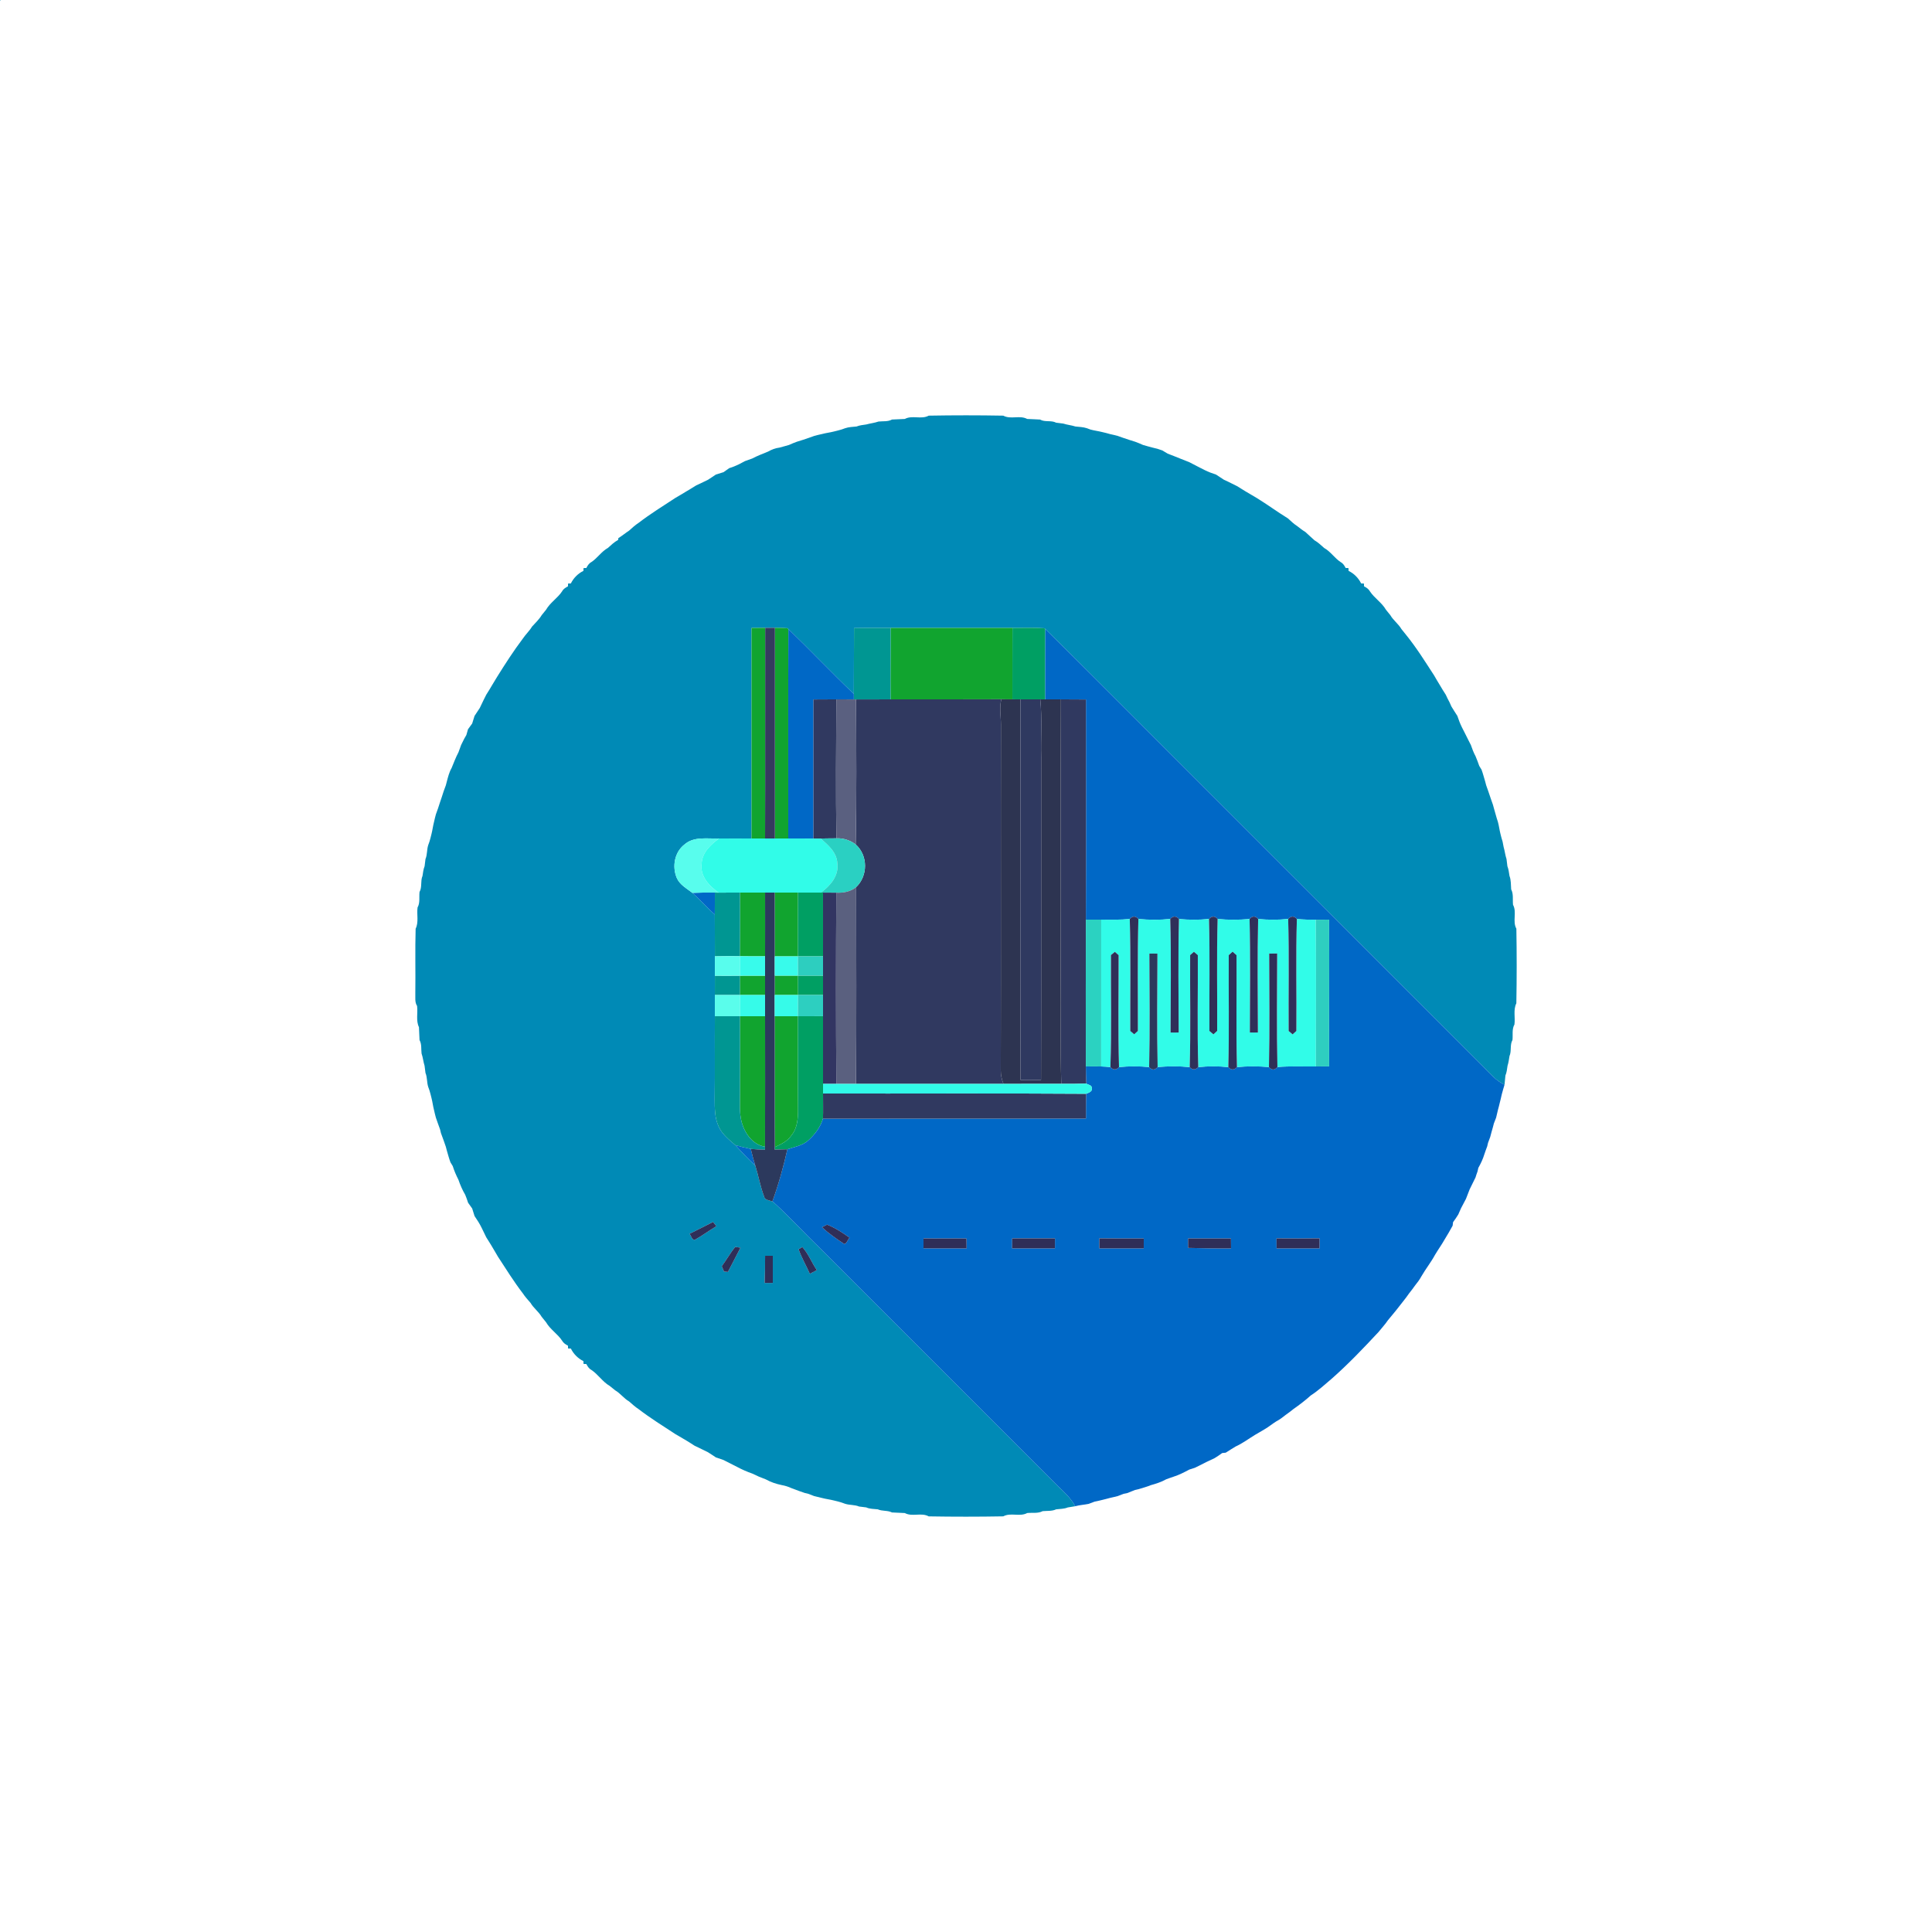<?xml version="1.0" encoding="UTF-8" ?>
<!DOCTYPE svg PUBLIC "-//W3C//DTD SVG 1.1//EN" "http://www.w3.org/Graphics/SVG/1.1/DTD/svg11.dtd">
<svg width="1000pt" height="1000pt" viewBox="0 0 1000 1000" version="1.1" xmlns="http://www.w3.org/2000/svg">
<g id="#008ab6ff">
<path fill="#008ab6" opacity="1.00" d=" M 0.00 0.00 L 0.34 0.00 C 0.25 0.08 0.08 0.25 0.00 0.34 L 0.00 0.00 Z" />
<path fill="#008ab6" opacity="1.00" d=" M 480.70 215.14 C 493.56 214.91 506.44 214.91 519.30 215.14 C 523.12 217.24 527.84 214.77 531.67 216.85 C 533.88 216.98 536.10 217.01 538.32 217.16 C 540.88 218.63 544.04 217.41 546.65 218.78 C 547.87 218.93 549.10 219.08 550.33 219.24 C 552.40 219.91 554.59 220.09 556.66 220.76 C 558.64 220.97 560.67 221.02 562.59 221.65 C 563.05 221.82 563.96 222.16 564.41 222.33 C 566.43 222.89 568.52 223.12 570.56 223.65 C 571.89 223.96 573.23 224.28 574.55 224.68 C 575.86 224.97 577.19 225.26 578.50 225.62 C 579.50 225.96 580.49 226.31 581.49 226.68 C 582.49 226.99 583.49 227.33 584.49 227.68 C 585.49 227.98 586.50 228.29 587.50 228.62 C 588.90 229.11 590.26 229.71 591.62 230.31 C 593.23 230.84 594.90 231.18 596.54 231.67 C 598.26 232.02 599.95 232.51 601.61 233.14 C 602.52 233.69 603.45 234.25 604.38 234.80 C 606.45 235.62 608.56 236.38 610.62 237.26 C 612.26 237.92 613.93 238.53 615.58 239.22 C 617.17 240.08 618.79 240.90 620.42 241.73 C 621.46 242.24 622.50 242.78 623.56 243.32 C 625.45 244.26 627.43 245.01 629.45 245.66 C 630.82 246.53 632.16 247.47 633.54 248.34 C 634.05 248.57 635.07 249.04 635.57 249.27 C 637.18 250.09 638.81 250.89 640.44 251.69 C 641.82 252.53 643.17 253.45 644.58 254.27 C 646.56 255.36 648.44 256.63 650.43 257.72 C 655.93 261.10 661.13 264.94 666.63 268.32 C 668.19 269.76 669.75 271.23 671.55 272.39 C 672.87 273.43 674.20 274.48 675.66 275.35 C 677.23 276.76 678.75 278.24 680.35 279.64 C 682.22 280.70 683.77 282.21 685.38 283.63 C 688.73 285.49 690.79 288.92 693.99 290.99 C 695.19 291.63 695.90 292.80 696.51 293.99 C 696.88 294.00 697.60 294.01 697.96 294.02 C 697.97 294.39 698.00 295.12 698.02 295.48 C 700.83 296.86 703.14 299.17 704.52 301.98 C 704.88 302.00 705.61 302.02 705.97 302.04 C 705.98 302.40 706.01 303.13 706.02 303.49 C 707.21 304.09 708.37 304.82 709.04 306.04 C 711.37 309.60 715.23 311.88 717.36 315.60 C 718.11 316.53 718.87 317.46 719.63 318.41 C 721.18 321.09 723.81 322.91 725.37 325.59 C 726.11 326.53 726.87 327.46 727.63 328.41 C 733.05 335.07 737.61 342.38 742.28 349.58 C 743.20 351.29 744.27 352.90 745.25 354.59 C 746.19 356.29 747.28 357.91 748.32 359.57 C 748.56 360.07 749.03 361.08 749.27 361.58 C 749.53 362.08 750.05 363.07 750.31 363.57 C 750.54 364.08 750.99 365.11 751.22 365.63 C 752.20 367.30 753.29 368.91 754.33 370.56 C 754.99 372.56 755.74 374.54 756.68 376.44 C 757.20 377.48 757.75 378.52 758.28 379.58 C 758.95 380.91 759.62 382.25 760.29 383.60 C 760.54 384.09 761.05 385.08 761.31 385.58 C 761.99 387.58 762.74 389.58 763.76 391.45 C 764.46 393.09 765.06 394.76 765.66 396.44 C 765.96 396.93 766.55 397.90 766.84 398.38 C 767.60 400.40 768.10 402.49 768.74 404.56 C 768.86 405.03 769.11 405.99 769.24 406.46 C 769.62 407.47 769.98 408.49 770.33 409.53 C 770.79 410.83 771.19 412.16 771.67 413.48 C 772.00 414.51 772.36 415.53 772.75 416.55 C 772.88 417.02 773.14 417.97 773.27 418.45 C 773.81 420.13 774.17 421.86 774.72 423.55 C 774.87 424.02 775.17 424.96 775.32 425.43 C 775.88 427.45 776.11 429.55 776.63 431.59 C 776.96 432.93 777.30 434.29 777.74 435.62 C 777.90 436.53 778.08 437.45 778.27 438.38 C 778.88 440.44 779.08 442.60 779.77 444.65 C 779.91 445.88 780.06 447.12 780.23 448.36 C 780.87 449.96 781.02 451.68 781.31 453.37 C 782.17 455.58 781.98 458.00 782.18 460.33 C 783.47 462.79 782.86 465.65 783.14 468.32 C 785.24 472.14 782.74 476.88 784.87 480.69 C 785.09 493.56 785.09 506.44 784.86 519.30 C 783.17 522.69 784.37 526.65 783.87 530.28 C 782.47 532.72 783.15 535.63 782.85 538.31 C 781.41 540.87 782.47 543.97 781.31 546.63 C 781.02 548.29 780.84 550.00 780.30 551.63 C 780.03 553.32 779.90 555.08 779.20 556.68 C 779.02 558.26 778.90 559.85 778.74 561.44 C 774.30 559.38 771.15 555.58 767.79 552.17 C 714.96 499.33 662.14 446.48 609.29 393.66 C 586.53 370.97 563.94 348.10 541.04 325.56 L 540.56 325.19 C 535.06 324.76 529.55 325.05 524.05 325.01 C 503.02 324.99 481.99 325.00 460.96 325.00 C 454.65 324.97 448.35 324.94 442.05 325.09 C 441.96 336.46 442.02 347.83 441.95 359.19 C 430.46 348.20 419.51 336.65 408.07 325.61 L 407.51 325.16 C 405.37 324.99 403.23 324.96 401.10 324.96 C 399.42 324.96 397.74 324.98 396.07 324.99 C 393.71 325.00 391.36 325.00 389.00 325.01 C 389.00 361.34 389.00 397.67 389.00 434.00 C 383.40 434.01 377.79 434.05 372.19 434.00 C 366.18 434.24 359.10 432.75 354.20 437.18 C 349.07 441.18 347.82 448.63 350.31 454.45 C 351.87 458.01 355.45 459.87 358.38 462.15 C 362.42 465.71 365.95 469.80 369.98 473.38 C 370.00 480.58 370.00 487.78 370.03 494.99 C 370.05 498.33 370.05 501.69 370.03 505.04 C 370.01 508.36 370.00 511.68 370.01 515.00 C 370.02 518.66 370.04 522.32 370.02 525.99 C 369.91 540.32 370.10 554.65 369.92 568.98 C 369.93 573.72 369.93 578.67 371.97 583.07 C 373.78 587.12 377.36 589.93 380.64 592.75 C 383.95 596.38 387.29 599.98 390.93 603.29 C 392.59 608.55 393.50 614.05 395.46 619.22 C 395.84 621.29 398.22 621.20 399.77 621.90 L 400.10 622.03 C 408.43 629.60 416.05 637.96 424.15 645.79 C 465.34 686.96 506.53 728.13 547.69 769.32 C 551.00 772.41 554.36 775.57 556.54 779.62 C 555.23 779.83 553.93 780.04 552.64 780.26 C 550.74 781.05 548.66 780.99 546.66 781.23 C 544.48 782.26 542.01 781.95 539.68 782.17 C 537.22 783.47 534.34 782.86 531.68 783.14 C 527.85 785.23 523.12 782.75 519.30 784.86 C 506.43 785.09 493.55 785.09 480.69 784.87 C 476.88 782.74 472.15 785.24 468.33 783.15 C 466.11 783.01 463.90 782.97 461.69 782.84 C 459.38 781.67 456.67 782.28 454.34 781.23 C 452.32 780.98 450.23 781.10 448.36 780.23 C 447.11 780.05 445.88 779.92 444.66 779.77 C 442.35 778.79 439.76 779.12 437.41 778.35 C 436.95 778.19 436.04 777.86 435.58 777.70 C 434.26 777.27 432.91 776.96 431.58 776.64 C 429.54 776.11 427.45 775.89 425.43 775.34 C 424.11 775.04 422.79 774.74 421.49 774.40 C 420.47 774.02 419.45 773.62 418.46 773.22 C 417.98 773.10 417.04 772.87 416.56 772.76 C 415.54 772.37 414.50 772.01 413.47 771.69 C 412.19 771.19 410.89 770.76 409.63 770.25 C 408.01 769.50 406.30 768.97 404.55 768.66 C 401.69 768.07 398.93 767.14 396.38 765.72 C 393.99 764.86 391.65 763.86 389.38 762.72 C 386.69 761.78 384.08 760.64 381.58 759.30 C 379.18 758.10 376.78 756.89 374.40 755.66 C 373.12 755.19 371.83 754.80 370.56 754.36 C 369.18 753.47 367.84 752.53 366.45 751.68 C 364.81 750.89 363.18 750.09 361.57 749.28 C 361.07 749.04 360.06 748.56 359.56 748.33 C 358.17 747.46 356.82 746.54 355.42 745.72 C 353.43 744.62 351.55 743.35 349.56 742.28 C 343.16 738.08 336.63 734.04 330.56 729.38 C 328.77 728.22 327.21 726.76 325.61 725.38 C 322.92 723.83 321.09 721.18 318.41 719.63 C 317.46 718.87 316.53 718.11 315.59 717.36 C 311.86 715.21 309.57 711.33 305.98 709.00 C 304.77 708.34 304.11 707.17 303.49 706.02 C 303.13 706.00 302.40 705.98 302.04 705.97 C 302.03 705.61 302.00 704.88 301.98 704.51 C 299.17 703.14 296.86 700.82 295.48 698.01 C 295.12 698.00 294.39 697.98 294.03 697.97 C 294.02 697.60 293.99 696.87 293.98 696.51 C 292.78 695.90 291.62 695.17 290.96 693.96 C 288.63 690.39 284.77 688.12 282.64 684.40 C 281.88 683.46 281.12 682.52 280.37 681.59 C 278.81 678.90 276.17 677.08 274.62 674.39 C 273.23 672.78 271.77 671.22 270.62 669.44 C 265.95 663.37 261.92 656.83 257.72 650.43 C 256.64 648.43 255.37 646.56 254.28 644.58 C 253.45 643.17 252.53 641.82 251.69 640.44 C 250.89 638.81 250.10 637.18 249.32 635.56 C 248.28 633.40 246.97 631.40 245.63 629.43 C 245.19 628.12 244.82 626.81 244.40 625.51 C 243.71 624.49 243.00 623.50 242.28 622.53 C 241.85 621.13 241.34 619.77 240.80 618.43 C 239.34 615.96 238.20 613.32 237.28 610.62 C 236.11 608.34 235.10 605.99 234.33 603.55 C 234.04 603.07 233.45 602.10 233.16 601.62 C 232.39 599.60 231.88 597.51 231.26 595.45 C 231.14 594.97 230.88 594.02 230.76 593.54 C 230.38 592.52 230.02 591.49 229.69 590.47 C 229.19 589.14 228.75 587.79 228.23 586.47 C 228.11 585.99 227.89 585.03 227.77 584.55 C 227.37 583.53 227.01 582.51 226.66 581.49 C 226.30 580.50 225.95 579.50 225.62 578.51 C 225.25 577.20 224.95 575.87 224.65 574.57 C 224.11 572.53 223.89 570.44 223.36 568.41 C 223.03 567.07 222.71 565.73 222.30 564.42 C 222.14 563.96 221.81 563.05 221.65 562.59 C 220.87 560.23 221.20 557.65 220.23 555.35 C 220.07 554.10 219.92 552.87 219.76 551.64 C 219.09 549.56 218.93 547.35 218.20 545.30 C 217.92 542.96 218.34 540.45 217.15 538.32 C 217.02 536.10 216.98 533.88 216.85 531.67 C 215.20 528.26 216.35 524.32 215.88 520.68 C 214.59 518.69 215.07 516.25 214.97 514.03 C 215.12 502.92 214.81 491.80 215.13 480.70 C 216.83 477.31 215.62 473.34 216.13 469.71 C 217.52 467.27 216.84 464.36 217.15 461.69 C 218.58 459.12 217.54 456.02 218.69 453.37 C 218.97 451.68 219.11 449.95 219.77 448.36 C 219.93 447.11 220.07 445.88 220.23 444.65 C 221.21 442.35 220.87 439.76 221.65 437.41 C 221.82 436.95 222.14 436.04 222.30 435.58 C 222.71 434.26 223.03 432.92 223.36 431.58 C 223.88 429.55 224.11 427.46 224.65 425.43 C 224.95 424.11 225.25 422.79 225.62 421.49 C 225.96 420.49 226.31 419.50 226.69 418.51 C 226.99 417.50 227.32 416.50 227.67 415.50 C 227.99 414.49 228.32 413.49 228.68 412.51 C 228.98 411.50 229.31 410.50 229.65 409.51 C 230.00 408.48 230.37 407.46 230.77 406.46 C 230.89 405.98 231.14 405.03 231.27 404.55 C 231.91 402.15 232.49 399.71 233.74 397.54 C 234.88 394.80 235.91 392.01 237.30 389.39 C 237.78 388.13 238.21 386.85 238.68 385.60 C 239.21 384.53 239.75 383.46 240.27 382.39 C 240.55 381.90 241.11 380.92 241.39 380.44 C 241.69 379.45 241.96 378.47 242.23 377.48 C 242.97 376.50 243.70 375.50 244.40 374.49 C 244.82 373.18 245.19 371.86 245.62 370.56 C 246.51 369.18 247.46 367.84 248.33 366.46 C 248.97 365.10 249.63 363.75 250.27 362.40 C 250.75 361.45 251.23 360.51 251.70 359.56 C 252.72 357.90 253.80 356.28 254.74 354.58 C 255.55 353.17 256.45 351.82 257.26 350.41 C 261.48 343.65 265.81 336.92 270.61 330.55 C 272.06 328.38 274.03 326.59 275.37 324.34 C 277.09 322.42 279.03 320.65 280.37 318.41 C 281.12 317.46 281.88 316.53 282.64 315.60 C 284.78 311.86 288.65 309.58 290.99 306.00 C 291.63 304.78 292.81 304.10 293.98 303.49 C 293.99 303.13 294.02 302.40 294.03 302.03 C 294.39 302.02 295.12 302.00 295.48 301.99 C 296.86 299.17 299.17 296.86 301.98 295.48 C 302.00 295.12 302.02 294.39 302.04 294.03 C 302.40 294.02 303.13 294.00 303.49 293.99 C 304.10 292.79 304.81 291.62 306.03 290.97 C 309.22 288.90 311.28 285.48 314.63 283.62 C 316.30 282.13 317.93 280.54 319.93 279.48 C 319.97 279.24 320.04 278.76 320.07 278.52 C 322.01 277.36 323.73 275.86 325.63 274.64 C 327.21 273.22 328.77 271.77 330.56 270.62 C 336.63 265.95 343.17 261.92 349.57 257.72 C 351.28 256.79 352.90 255.72 354.59 254.74 C 356.56 253.64 358.44 252.38 360.38 251.23 C 360.89 251.00 361.90 250.53 362.40 250.29 C 363.75 249.63 365.10 248.98 366.46 248.33 C 367.84 247.46 369.18 246.51 370.56 245.62 C 371.86 245.19 373.18 244.82 374.48 244.40 C 375.49 243.72 376.48 243.01 377.47 242.30 C 379.18 241.80 380.83 241.10 382.45 240.33 C 383.49 239.77 384.53 239.21 385.59 238.67 C 386.85 238.20 388.13 237.78 389.39 237.31 C 392.01 235.91 394.81 234.88 397.55 233.74 C 399.38 232.70 401.35 231.94 403.46 231.68 C 405.08 231.19 406.75 230.84 408.38 230.31 C 409.73 229.71 411.09 229.11 412.50 228.63 C 413.49 228.29 414.49 227.98 415.51 227.69 C 416.50 227.33 417.50 226.99 418.51 226.68 C 419.50 226.31 420.49 225.95 421.49 225.62 C 422.79 225.25 424.11 224.95 425.44 224.66 C 427.46 224.11 429.55 223.88 431.58 223.36 C 432.91 223.03 434.26 222.71 435.58 222.31 C 436.04 222.14 436.95 221.82 437.41 221.66 C 439.31 220.99 441.34 220.97 443.34 220.76 C 444.94 220.11 446.67 219.96 448.38 219.70 C 450.47 219.12 452.64 218.92 454.70 218.19 C 457.03 217.92 459.55 218.35 461.69 217.15 C 463.89 217.02 466.11 216.98 468.33 216.85 C 472.16 214.77 476.87 217.24 480.70 215.14 M 356.92 638.61 C 357.77 639.65 357.97 641.68 359.59 641.76 C 363.47 639.63 366.98 636.91 370.80 634.70 C 370.22 633.95 369.65 633.21 369.09 632.48 C 365.06 634.59 360.97 636.56 356.92 638.61 M 373.60 655.36 C 373.98 656.28 374.36 657.21 374.75 658.15 C 375.26 658.20 376.26 658.29 376.76 658.33 C 378.97 654.18 381.11 649.98 383.26 645.80 C 382.59 645.70 381.24 645.51 380.57 645.41 C 377.95 648.51 376.05 652.13 373.60 655.36 M 413.36 646.61 C 414.88 651.02 417.31 655.05 419.17 659.32 C 420.37 658.67 421.58 658.04 422.78 657.40 C 420.11 653.53 418.47 648.98 415.29 645.48 C 414.81 645.76 413.85 646.33 413.36 646.61 M 396.02 649.99 C 396.03 654.67 395.96 659.35 395.78 664.04 C 397.18 664.03 398.59 664.04 400.00 664.05 C 400.00 659.37 400.00 654.68 400.00 650.00 C 398.66 649.99 397.34 649.99 396.02 649.99 Z" />
</g>
<g id="#11a42fff">
<path fill="#11a42f" opacity="1.00" d=" M 389.00 325.01 C 391.36 325.00 393.71 325.00 396.07 324.99 C 396.00 361.33 396.12 397.66 396.00 434.00 C 393.66 433.99 391.33 433.99 389.00 434.00 C 389.00 397.67 389.00 361.34 389.00 325.01 Z" />
<path fill="#11a42f" opacity="1.00" d=" M 401.10 324.96 C 403.23 324.96 405.37 324.99 407.51 325.16 L 408.07 325.61 C 407.91 361.74 408.04 397.87 408.00 434.00 C 405.70 434.00 403.39 434.00 401.09 434.00 C 401.08 397.65 401.07 361.31 401.10 324.96 Z" />
<path fill="#11a42f" opacity="1.00" d=" M 460.96 325.00 C 481.99 325.00 503.02 324.99 524.05 325.01 C 523.97 337.33 524.06 349.65 524.01 361.98 C 522.10 361.96 520.19 361.95 518.30 361.95 C 499.19 362.06 480.09 361.97 460.98 362.00 C 460.83 349.66 461.07 337.33 460.96 325.00 Z" />
<path fill="#11a42f" opacity="1.00" d=" M 383.00 462.00 C 387.34 462.00 391.67 462.00 396.01 462.00 C 396.00 473.00 396.05 484.00 396.00 495.00 C 391.65 495.01 387.30 495.01 382.95 494.93 C 383.07 483.96 383.02 472.98 383.00 462.00 Z" />
<path fill="#11a42f" opacity="1.00" d=" M 401.00 462.00 C 405.01 462.00 409.01 462.00 413.02 462.00 C 413.00 473.00 412.97 484.00 413.01 495.00 C 409.00 495.00 404.99 495.00 400.99 495.00 C 401.01 484.00 401.00 473.00 401.00 462.00 Z" />
<path fill="#11a42f" opacity="1.00" d=" M 382.95 505.03 C 387.30 504.99 391.65 504.99 396.00 505.00 C 396.00 508.33 396.01 511.66 396.00 515.00 C 391.67 515.00 387.33 515.00 383.00 515.01 C 383.01 511.68 382.99 508.35 382.95 505.03 Z" />
<path fill="#11a42f" opacity="1.00" d=" M 400.99 505.00 C 405.00 504.99 409.00 504.98 413.02 504.98 C 413.03 508.32 413.05 511.66 413.07 515.01 C 409.03 515.00 405.00 515.00 400.97 515.00 C 400.96 511.66 400.99 508.33 400.99 505.00 Z" />
<path fill="#11a42f" opacity="1.00" d=" M 382.97 526.01 C 387.31 526.00 391.65 526.00 396.00 526.00 C 396.00 548.52 396.07 571.03 395.98 593.55 C 389.69 592.56 385.65 586.83 383.96 581.11 C 382.50 575.88 383.09 570.40 383.02 565.04 C 383.00 552.03 383.12 539.02 382.97 526.01 Z" />
<path fill="#11a42f" opacity="1.00" d=" M 400.98 526.00 C 404.98 526.00 408.98 526.00 412.99 526.00 C 413.07 541.99 412.90 557.98 413.07 573.97 C 413.08 578.69 412.80 583.86 409.64 587.66 C 407.62 590.72 404.24 592.26 401.04 593.76 C 400.92 571.17 401.05 548.59 400.98 526.00 Z" />
</g>
<g id="#353a5fff">
<path fill="#353a5f" opacity="1.00" d=" M 396.07 324.99 C 397.74 324.98 399.42 324.96 401.10 324.96 C 401.07 361.31 401.08 397.65 401.09 434.00 C 399.39 433.99 397.69 433.99 396.00 434.00 C 396.12 397.66 396.00 361.33 396.07 324.99 Z" />
</g>
<g id="#009692ff">
<path fill="#009692" opacity="1.00" d=" M 442.05 325.09 C 448.35 324.94 454.65 324.97 460.96 325.00 C 461.07 337.33 460.83 349.66 460.98 362.00 C 455.01 362.00 449.05 362.05 443.08 362.04 L 441.96 362.03 C 441.96 361.32 441.95 359.90 441.95 359.19 C 442.02 347.83 441.96 336.46 442.05 325.09 Z" />
<path fill="#009692" opacity="1.00" d=" M 370.02 462.01 C 370.51 462.01 371.49 462.02 371.99 462.02 C 375.66 462.02 379.33 461.99 383.00 462.00 C 383.02 472.98 383.07 483.96 382.95 494.93 C 378.64 494.86 374.34 494.92 370.03 494.99 C 370.00 487.78 370.00 480.58 369.98 473.38 C 369.98 469.59 370.00 465.80 370.02 462.01 Z" />
<path fill="#009692" opacity="1.00" d=" M 370.03 505.04 C 374.34 505.07 378.64 505.08 382.95 505.03 C 382.99 508.35 383.01 511.68 383.00 515.01 C 378.67 515.01 374.34 515.01 370.01 515.00 C 370.00 511.68 370.01 508.36 370.03 505.04 Z" />
<path fill="#009692" opacity="1.00" d=" M 370.02 525.99 C 374.34 525.98 378.65 525.99 382.97 526.01 C 383.12 539.02 383.00 552.03 383.02 565.04 C 383.09 570.40 382.50 575.88 383.96 581.11 C 385.65 586.83 389.69 592.56 395.98 593.55 C 395.98 593.94 395.97 594.72 395.97 595.11 C 393.51 595.02 391.05 594.93 388.60 594.68 C 385.92 594.16 383.27 593.48 380.64 592.75 C 377.36 589.93 373.78 587.12 371.97 583.07 C 369.93 578.67 369.93 573.72 369.92 568.98 C 370.10 554.65 369.91 540.32 370.02 525.99 Z" />
</g>
<g id="#009f63ff">
<path fill="#009f63" opacity="1.00" d=" M 524.05 325.01 C 529.55 325.05 535.06 324.76 540.56 325.19 L 541.04 325.56 C 540.96 337.70 541.02 349.85 541.00 362.00 C 540.36 362.00 539.08 362.00 538.44 362.00 C 535.02 361.99 531.60 362.00 528.18 362.00 C 526.78 361.99 525.39 361.98 524.01 361.98 C 524.06 349.65 523.97 337.33 524.05 325.01 Z" />
<path fill="#009f63" opacity="1.00" d=" M 413.02 462.00 C 416.98 462.00 420.95 461.99 424.91 462.01 L 425.99 462.01 C 426.01 473.01 425.99 484.00 426.00 495.00 C 421.67 495.00 417.34 495.00 413.01 495.00 C 412.97 484.00 413.00 473.00 413.02 462.00 Z" />
<path fill="#009f63" opacity="1.00" d=" M 413.02 504.98 C 417.34 505.00 421.67 505.00 426.00 505.00 C 426.00 508.33 426.00 511.66 426.00 515.00 C 421.69 515.01 417.38 515.01 413.07 515.01 C 413.05 511.66 413.03 508.32 413.02 504.98 Z" />
<path fill="#009f63" opacity="1.00" d=" M 412.99 526.00 C 417.32 525.98 421.66 525.98 426.00 525.98 C 425.99 537.65 426.00 549.33 426.00 561.00 C 425.99 562.66 425.99 564.33 426.00 566.00 C 425.98 570.34 426.12 574.68 425.97 579.02 C 424.63 583.47 421.73 587.28 418.29 590.34 C 415.31 592.99 411.23 593.66 407.55 594.86 C 405.35 594.92 403.16 594.98 400.96 595.04 C 400.98 594.72 401.02 594.08 401.04 593.76 C 404.24 592.26 407.62 590.72 409.64 587.66 C 412.80 583.86 413.08 578.69 413.07 573.97 C 412.90 557.98 413.07 541.99 412.99 526.00 Z" />
</g>
<g id="#0068c6ff">
<path fill="#0068c6" opacity="1.00" d=" M 408.07 325.61 C 419.51 336.65 430.46 348.20 441.95 359.19 C 441.95 359.90 441.96 361.32 441.96 362.03 C 438.93 362.02 435.90 362.00 432.88 361.99 C 428.93 361.98 424.98 362.01 421.04 362.05 C 421.05 386.04 421.04 410.03 421.04 434.02 C 416.69 434.00 412.35 433.99 408.00 434.00 C 408.04 397.87 407.91 361.74 408.07 325.61 Z" />
<path fill="#0068c6" opacity="1.00" d=" M 541.04 325.56 C 563.94 348.10 586.53 370.97 609.29 393.66 C 662.14 446.48 714.96 499.33 767.79 552.17 C 771.15 555.58 774.30 559.38 778.74 561.44 C 778.18 563.11 777.80 564.82 777.30 566.50 C 776.99 567.84 776.71 569.20 776.34 570.54 C 776.01 571.87 775.71 573.21 775.32 574.54 C 775.01 575.85 774.74 577.17 774.39 578.48 C 774.01 579.50 773.62 580.51 773.22 581.52 C 773.10 582.00 772.84 582.96 772.72 583.44 C 772.19 585.09 771.82 586.79 771.34 588.47 C 770.97 589.48 770.59 590.49 770.21 591.51 C 770.10 591.98 769.87 592.93 769.76 593.40 C 769.23 594.72 768.78 596.08 768.31 597.43 C 767.57 599.91 766.44 602.25 765.18 604.50 C 765.07 604.96 764.86 605.89 764.76 606.36 C 764.38 607.37 764.03 608.40 763.72 609.45 C 762.71 611.50 761.70 613.55 760.69 615.60 C 760.05 617.23 759.44 618.89 758.78 620.53 C 757.90 622.13 757.07 623.76 756.22 625.39 C 755.73 626.45 755.25 627.52 754.80 628.61 C 753.96 629.97 753.07 631.30 752.11 632.58 C 752.05 633.04 751.94 633.95 751.88 634.41 C 750.57 636.82 749.19 639.19 747.75 641.53 C 746.98 642.86 746.18 644.18 745.32 645.46 C 744.45 646.82 743.55 648.15 742.74 649.54 C 740.67 653.37 737.92 656.79 735.75 660.57 C 734.81 662.31 733.62 663.90 732.37 665.44 C 731.43 666.81 730.39 668.12 729.36 669.43 C 728.44 670.81 727.40 672.12 726.38 673.43 C 723.79 676.83 721.10 680.14 718.35 683.40 C 716.91 685.57 715.09 687.45 713.49 689.48 C 705.80 697.73 697.95 705.97 689.47 713.46 C 685.87 716.53 682.38 719.75 678.39 722.33 C 675.58 724.89 672.53 727.17 669.43 729.36 C 668.12 730.39 666.82 731.43 665.44 732.37 C 663.90 733.62 662.30 734.81 660.55 735.73 C 658.51 737.01 656.65 738.57 654.57 739.77 C 652.87 740.73 651.24 741.79 649.54 742.72 C 646.23 744.74 643.11 747.10 639.56 748.71 C 637.82 749.73 636.13 750.84 634.42 751.91 C 633.96 751.96 633.04 752.05 632.59 752.10 C 631.30 753.06 629.97 753.95 628.60 754.77 C 627.22 755.38 625.86 756.02 624.52 756.69 C 623.17 757.35 621.84 758.03 620.51 758.72 C 620.00 758.98 618.96 759.48 618.44 759.73 C 617.48 760.01 616.53 760.31 615.60 760.64 C 612.96 762.04 610.30 763.43 607.45 764.33 C 606.15 764.78 604.86 765.20 603.59 765.69 C 601.10 767.10 598.37 767.96 595.62 768.73 C 593.62 769.57 591.51 770.10 589.44 770.76 C 588.96 770.87 587.99 771.09 587.51 771.20 C 586.17 771.75 584.81 772.23 583.48 772.80 C 582.99 772.90 582.02 773.10 581.53 773.21 C 580.51 773.61 579.50 774.00 578.48 774.39 C 577.17 774.74 575.84 775.01 574.53 775.32 C 573.21 775.71 571.87 776.01 570.54 776.35 C 569.20 776.71 567.84 776.98 566.49 777.27 C 565.48 777.65 564.48 778.03 563.47 778.41 C 561.17 778.87 558.80 778.99 556.54 779.62 C 554.36 775.57 551.00 772.41 547.69 769.32 C 506.53 728.13 465.34 686.96 424.15 645.79 C 416.05 637.96 408.43 629.60 400.10 622.03 L 399.77 621.90 C 402.99 613.08 405.48 604.01 407.55 594.86 C 411.23 593.66 415.31 592.99 418.29 590.34 C 421.73 587.28 424.63 583.47 425.97 579.02 C 471.34 578.93 516.72 579.02 562.09 578.97 C 562.10 574.69 562.08 570.41 562.17 566.14 C 563.50 565.63 565.67 564.96 565.09 563.07 C 565.17 561.59 563.18 561.53 562.27 560.85 C 562.13 557.90 562.05 554.95 562.03 552.01 C 564.66 551.98 567.31 551.94 569.96 552.00 C 571.54 552.05 573.14 552.16 574.74 552.30 C 576.16 553.90 577.75 553.92 579.20 552.31 C 584.38 551.82 589.61 551.83 594.80 552.29 C 596.21 554.00 597.77 553.99 599.19 552.28 C 604.71 551.85 610.27 551.77 615.78 552.33 C 617.23 553.89 618.75 553.87 620.22 552.33 C 625.38 551.80 630.60 551.81 635.77 552.32 C 637.21 553.94 638.82 553.95 640.26 552.32 C 645.76 551.80 651.30 551.84 656.81 552.29 C 658.21 553.99 659.80 553.99 661.19 552.28 C 667.81 551.74 674.46 552.08 681.10 551.99 C 683.39 551.98 685.68 551.98 687.98 551.98 C 687.86 526.65 688.10 501.33 687.95 476.00 C 685.64 476.01 683.34 476.02 681.05 476.04 C 677.78 476.05 674.51 476.01 671.26 475.68 C 669.86 473.97 668.19 474.08 666.76 475.68 C 661.59 476.18 656.38 476.15 651.21 475.70 C 649.91 474.00 648.07 474.00 646.78 475.70 C 641.28 476.15 635.73 476.20 630.24 475.68 C 628.86 473.99 627.18 474.09 625.77 475.67 C 620.60 476.19 615.40 476.15 610.23 475.70 C 608.82 474.00 607.12 474.03 605.71 475.67 C 600.23 476.21 594.70 476.17 589.23 475.68 C 587.82 474.03 586.17 474.04 584.77 475.68 C 579.86 476.18 574.92 475.99 569.99 476.01 C 567.34 476.00 564.68 476.00 562.04 476.01 C 562.19 438.02 562.09 400.04 562.08 362.06 C 557.76 362.01 553.45 361.98 549.13 361.99 C 546.42 362.00 543.71 362.00 541.00 362.00 C 541.02 349.85 540.96 337.70 541.04 325.56 M 425.47 635.22 C 429.01 638.50 433.00 641.27 437.03 643.91 C 438.36 643.64 438.75 641.52 439.75 640.65 C 436.10 638.03 432.28 635.53 428.10 633.87 C 427.44 634.21 426.13 634.88 425.47 635.22 M 478.00 641.00 C 478.00 642.70 478.00 644.42 478.00 646.14 C 485.44 646.19 492.87 646.16 500.31 646.18 C 500.28 644.46 500.25 642.76 500.24 641.06 C 492.82 640.95 485.41 641.15 478.00 641.00 M 523.89 640.98 C 523.87 642.69 523.86 644.42 523.86 646.15 C 531.25 646.19 538.64 646.16 546.04 646.17 C 546.04 644.43 546.05 642.71 546.06 640.99 C 538.67 640.97 531.28 640.98 523.89 640.98 M 569.00 640.98 C 569.00 642.69 569.00 644.42 569.01 646.15 C 576.67 646.18 584.33 646.18 591.99 646.16 C 591.99 644.44 592.00 642.73 592.01 641.03 C 584.34 641.11 576.67 641.01 569.00 640.98 M 614.95 641.04 C 614.94 642.66 614.94 644.28 614.95 645.92 C 622.36 646.12 629.77 646.24 637.19 646.17 C 637.16 644.45 637.15 642.74 637.14 641.04 C 629.74 641.05 622.34 641.08 614.95 641.04 M 660.72 640.98 C 660.72 642.70 660.74 644.43 660.76 646.16 C 668.17 646.17 675.59 646.17 683.00 646.17 C 682.99 644.43 682.99 642.70 683.00 640.97 C 675.57 641.09 668.14 641.08 660.72 640.98 Z" />
<path fill="#0068c6" opacity="1.00" d=" M 358.38 462.15 C 362.25 461.98 366.13 461.96 370.02 462.01 C 370.00 465.80 369.98 469.59 369.98 473.38 C 365.95 469.80 362.42 465.71 358.38 462.15 Z" />
<path fill="#0068c6" opacity="1.00" d=" M 380.64 592.75 C 383.27 593.48 385.92 594.16 388.60 594.68 C 389.25 597.58 390.07 600.44 390.93 603.29 C 387.29 599.98 383.95 596.38 380.64 592.75 Z" />
</g>
<g id="#303960ff">
<path fill="#303960" opacity="1.00" d=" M 421.04 362.05 C 424.98 362.01 428.93 361.98 432.88 361.99 C 432.76 385.97 432.59 409.95 432.91 433.92 C 430.19 433.91 427.48 434.00 424.77 434.02 C 423.52 434.02 422.28 434.02 421.04 434.02 C 421.04 410.03 421.05 386.04 421.04 362.05 Z" />
<path fill="#303960" opacity="1.00" d=" M 443.08 362.04 C 449.05 362.05 455.01 362.00 460.98 362.00 C 480.09 361.97 499.19 362.06 518.30 361.95 C 517.17 366.23 518.08 370.66 518.08 375.01 C 517.96 434.68 518.14 494.35 517.99 554.02 C 517.97 556.42 518.52 558.78 519.39 561.02 C 493.95 560.98 468.51 561.01 443.07 561.00 C 443.32 527.06 443.19 493.11 443.15 459.17 C 449.30 453.33 449.32 442.75 442.91 437.09 C 443.40 412.08 443.22 387.05 443.08 362.04 Z" />
<path fill="#303960" opacity="1.00" d=" M 549.13 361.99 C 553.45 361.98 557.76 362.01 562.08 362.06 C 562.09 400.04 562.19 438.02 562.04 476.01 C 561.97 501.34 561.99 526.67 562.03 552.01 C 562.05 554.95 562.13 557.90 562.27 560.85 C 557.95 560.99 553.64 561.03 549.32 561.00 C 548.76 542.36 549.22 523.70 549.01 505.06 C 549.14 457.37 548.92 409.68 549.13 361.99 Z" />
<path fill="#303960" opacity="1.00" d=" M 426.00 566.00 C 471.39 566.09 516.78 565.82 562.17 566.14 C 562.08 570.41 562.10 574.69 562.09 578.97 C 516.72 579.02 471.34 578.93 425.97 579.02 C 426.12 574.68 425.98 570.34 426.00 566.00 Z" />
</g>
<g id="#5a6080ff">
<path fill="#5a6080" opacity="1.00" d=" M 432.88 361.99 C 435.90 362.00 438.93 362.02 441.96 362.03 L 443.08 362.04 C 443.22 387.05 443.40 412.08 442.91 437.09 C 440.03 434.93 436.52 433.74 432.91 433.92 C 432.59 409.95 432.76 385.97 432.88 361.99 Z" />
</g>
<g id="#2d3451ff">
<path fill="#2d3451" opacity="1.00" d=" M 518.30 361.95 C 520.19 361.95 522.10 361.96 524.01 361.98 C 525.39 361.98 526.78 361.99 528.18 362.00 C 528.17 427.67 528.02 493.35 528.24 559.02 C 531.77 559.07 535.30 559.05 538.83 558.96 C 538.99 503.32 538.85 447.68 538.91 392.03 C 538.65 382.02 539.44 371.98 538.44 362.00 C 539.08 362.00 540.36 362.00 541.00 362.00 C 543.71 362.00 546.42 362.00 549.13 361.99 C 548.92 409.68 549.14 457.37 549.01 505.06 C 549.22 523.70 548.76 542.36 549.32 561.00 C 539.34 560.99 529.37 560.97 519.39 561.02 C 518.52 558.78 517.97 556.42 517.99 554.02 C 518.14 494.35 517.96 434.68 518.08 375.01 C 518.08 370.66 517.17 366.23 518.30 361.95 Z" />
</g>
<g id="#2f3960ff">
<path fill="#2f3960" opacity="1.00" d=" M 528.18 362.00 C 531.60 362.00 535.02 361.99 538.44 362.00 C 539.44 371.98 538.65 382.02 538.91 392.03 C 538.85 447.68 538.99 503.32 538.83 558.96 C 535.30 559.05 531.77 559.07 528.24 559.02 C 528.02 493.35 528.17 427.67 528.18 362.00 Z" />
</g>
<g id="#58fdedff">
<path fill="#58fded" opacity="1.00" d=" M 354.20 437.18 C 359.10 432.75 366.18 434.24 372.19 434.00 C 367.84 437.14 363.43 441.24 363.17 446.98 C 362.22 453.45 367.05 458.66 371.99 462.02 C 371.49 462.02 370.51 462.01 370.02 462.01 C 366.13 461.96 362.25 461.98 358.38 462.15 C 355.45 459.87 351.87 458.01 350.31 454.45 C 347.82 448.63 349.07 441.18 354.20 437.18 Z" />
<path fill="#58fded" opacity="1.00" d=" M 370.03 494.99 C 374.34 494.92 378.64 494.86 382.95 494.93 C 382.95 498.30 382.94 501.66 382.95 505.03 C 378.64 505.08 374.34 505.07 370.03 505.04 C 370.05 501.69 370.05 498.33 370.03 494.99 Z" />
</g>
<g id="#31fce8ff">
<path fill="#31fce8" opacity="1.00" d=" M 372.19 434.00 C 377.79 434.05 383.40 434.01 389.00 434.00 C 391.33 433.99 393.66 433.99 396.00 434.00 C 397.69 433.99 399.39 433.99 401.09 434.00 C 403.39 434.00 405.70 434.00 408.00 434.00 C 412.35 433.99 416.69 434.00 421.04 434.02 C 422.28 434.02 423.52 434.02 424.77 434.02 C 428.72 437.42 433.16 441.25 433.41 446.89 C 434.27 453.28 429.74 458.51 424.91 462.01 C 420.95 461.99 416.98 462.00 413.02 462.00 C 409.01 462.00 405.01 462.00 401.00 462.00 C 399.33 462.00 397.67 462.00 396.01 462.00 C 391.67 462.00 387.34 462.00 383.00 462.00 C 379.33 461.99 375.66 462.02 371.99 462.02 C 367.05 458.66 362.22 453.45 363.17 446.98 C 363.43 441.24 367.84 437.14 372.19 434.00 Z" />
<path fill="#31fce8" opacity="1.00" d=" M 569.99 476.01 C 574.92 475.99 579.86 476.18 584.77 475.68 C 585.31 494.99 584.96 514.32 585.03 533.64 C 585.53 534.06 586.55 534.92 587.06 535.35 C 587.53 534.92 588.49 534.05 588.97 533.62 C 589.03 514.31 588.72 494.98 589.23 475.68 C 594.70 476.17 600.23 476.21 605.71 475.67 C 606.27 495.24 605.92 514.84 605.88 534.42 C 607.28 534.47 608.68 534.47 610.09 534.41 C 610.03 514.84 609.75 495.26 610.23 475.70 C 615.40 476.15 620.60 476.19 625.77 475.67 C 626.30 494.99 625.88 514.32 626.00 533.65 C 626.52 534.08 627.56 534.94 628.08 535.37 C 628.56 534.93 629.52 534.05 630.00 533.61 C 630.13 514.30 629.69 494.98 630.24 475.68 C 635.73 476.20 641.28 476.15 646.78 475.70 C 647.24 495.26 646.97 514.84 646.92 534.41 C 648.30 534.46 649.69 534.46 651.09 534.42 C 651.02 514.85 650.78 495.27 651.21 475.70 C 656.38 476.15 661.59 476.18 666.76 475.68 C 667.31 494.98 666.85 514.32 667.00 533.64 C 667.51 534.08 668.53 534.95 669.04 535.39 C 669.53 534.95 670.51 534.06 671.00 533.62 C 671.18 514.31 670.67 494.98 671.26 475.68 C 674.51 476.01 677.78 476.05 681.05 476.04 C 681.28 501.35 681.12 526.67 681.10 551.99 C 674.46 552.08 667.81 551.74 661.19 552.28 C 660.76 532.70 661.03 513.11 661.07 493.53 C 659.68 493.51 658.30 493.53 656.93 493.58 C 656.98 513.15 657.23 532.73 656.81 552.29 C 651.30 551.84 645.76 551.80 640.26 552.32 C 639.72 533.02 640.18 513.69 640.02 494.38 C 639.51 493.94 638.50 493.05 637.99 492.60 C 637.49 493.05 636.50 493.94 636.00 494.38 C 635.85 513.69 636.30 533.02 635.77 552.32 C 630.60 551.81 625.38 551.80 620.22 552.33 C 619.63 533.02 620.10 513.69 619.99 494.37 C 619.49 493.94 618.49 493.09 617.98 492.66 C 617.49 493.09 616.51 493.93 616.02 494.35 C 615.89 513.68 616.37 533.02 615.78 552.33 C 610.27 551.77 604.71 551.85 599.19 552.28 C 598.77 532.73 599.02 513.15 599.09 493.59 C 597.69 493.54 596.29 493.54 594.91 493.59 C 594.99 513.15 595.23 532.73 594.80 552.29 C 589.61 551.83 584.38 551.82 579.20 552.31 C 578.65 533.01 579.05 513.70 579.00 494.39 C 578.51 493.96 577.54 493.11 577.05 492.68 C 576.55 493.10 575.53 493.93 575.02 494.35 C 574.91 513.66 575.41 532.99 574.74 552.30 C 573.14 552.16 571.54 552.05 569.96 552.00 C 570.01 526.67 569.96 501.34 569.99 476.01 Z" />
</g>
<g id="#2ad0c2ff">
<path fill="#2ad0c2" opacity="1.00" d=" M 424.77 434.02 C 427.48 434.00 430.19 433.91 432.91 433.92 C 436.52 433.74 440.03 434.93 442.91 437.09 C 449.32 442.75 449.30 453.33 443.15 459.17 C 440.28 461.58 436.53 462.21 432.88 462.06 C 430.58 462.06 428.28 462.01 425.99 462.01 L 424.91 462.01 C 429.74 458.51 434.27 453.28 433.41 446.89 C 433.16 441.25 428.72 437.42 424.77 434.02 Z" />
</g>
<g id="#5a607fff">
<path fill="#5a607f" opacity="1.00" d=" M 432.88 462.06 C 436.53 462.21 440.28 461.58 443.15 459.17 C 443.19 493.11 443.32 527.06 443.07 561.00 C 439.68 561.00 436.29 561.00 432.90 561.00 C 432.64 528.02 432.66 495.04 432.88 462.06 Z" />
</g>
<g id="#2c395dff">
<path fill="#2c395d" opacity="1.00" d=" M 396.01 462.00 C 397.67 462.00 399.33 462.00 401.00 462.00 C 401.00 473.00 401.01 484.00 400.99 495.00 C 400.98 498.33 400.99 501.67 400.99 505.00 C 400.99 508.33 400.96 511.66 400.97 515.00 C 400.99 518.66 401.00 522.33 400.98 526.00 C 401.05 548.59 400.92 571.17 401.04 593.76 C 401.02 594.08 400.98 594.72 400.96 595.04 C 403.16 594.98 405.35 594.92 407.55 594.86 C 405.48 604.01 402.99 613.08 399.77 621.90 C 398.22 621.20 395.84 621.29 395.46 619.22 C 393.50 614.05 392.59 608.55 390.93 603.29 C 390.07 600.44 389.25 597.58 388.60 594.68 C 391.05 594.93 393.51 595.02 395.97 595.11 C 395.97 594.72 395.98 593.94 395.98 593.55 C 396.07 571.03 396.00 548.52 396.00 526.00 C 395.99 522.33 395.99 518.66 396.00 515.00 C 396.01 511.66 396.00 508.33 396.00 505.00 C 395.99 501.66 395.99 498.33 396.00 495.00 C 396.05 484.00 396.00 473.00 396.01 462.00 Z" />
</g>
<g id="#323562ff">
<path fill="#323562" opacity="1.00" d=" M 425.99 462.01 C 428.28 462.01 430.58 462.06 432.88 462.06 C 432.66 495.04 432.64 528.02 432.90 561.00 C 430.59 560.99 428.29 561.00 426.00 561.00 C 426.00 549.33 425.99 537.65 426.00 525.98 C 426.00 522.32 426.00 518.66 426.00 515.00 C 426.00 511.66 426.00 508.33 426.00 505.00 C 426.00 501.66 426.00 498.33 426.00 495.00 C 425.99 484.00 426.01 473.01 425.99 462.01 Z" />
</g>
<g id="#302f57ff">
<path fill="#302f57" opacity="1.00" d=" M 584.77 475.68 C 586.17 474.04 587.82 474.03 589.23 475.68 C 588.72 494.98 589.03 514.31 588.97 533.62 C 588.49 534.05 587.53 534.92 587.06 535.35 C 586.55 534.92 585.53 534.06 585.03 533.64 C 584.96 514.32 585.31 494.99 584.77 475.68 Z" />
</g>
<g id="#302f59ff">
<path fill="#302f59" opacity="1.00" d=" M 605.71 475.67 C 607.12 474.03 608.82 474.00 610.23 475.70 C 609.75 495.26 610.03 514.84 610.09 534.41 C 608.68 534.47 607.28 534.47 605.88 534.42 C 605.92 514.84 606.27 495.24 605.71 475.67 Z" />
<path fill="#302f59" opacity="1.00" d=" M 646.78 475.70 C 648.07 474.00 649.91 474.00 651.21 475.70 C 650.78 495.27 651.02 514.85 651.09 534.42 C 649.69 534.46 648.30 534.46 646.92 534.41 C 646.97 514.84 647.24 495.26 646.78 475.70 Z" />
<path fill="#302f59" opacity="1.00" d=" M 666.76 475.68 C 668.19 474.08 669.86 473.97 671.26 475.68 C 670.67 494.98 671.18 514.31 671.00 533.62 C 670.51 534.06 669.53 534.95 669.04 535.39 C 668.53 534.95 667.51 534.08 667.00 533.64 C 666.85 514.32 667.31 494.98 666.76 475.68 Z" />
</g>
<g id="#303056ff">
<path fill="#303056" opacity="1.00" d=" M 625.77 475.67 C 627.18 474.09 628.86 473.99 630.24 475.68 C 629.69 494.98 630.13 514.30 630.00 533.61 C 629.52 534.05 628.56 534.93 628.08 535.37 C 627.56 534.94 626.52 534.08 626.00 533.65 C 625.88 514.32 626.30 494.99 625.77 475.67 Z" />
</g>
<g id="#2bd2c1ff">
<path fill="#2bd2c1" opacity="1.00" d=" M 562.04 476.01 C 564.68 476.00 567.34 476.00 569.99 476.01 C 569.96 501.34 570.01 526.67 569.96 552.00 C 567.31 551.94 564.66 551.98 562.03 552.01 C 561.99 526.67 561.97 501.34 562.04 476.01 Z" />
</g>
<g id="#2ecec0ff">
<path fill="#2ecec0" opacity="1.00" d=" M 681.05 476.04 C 683.34 476.02 685.64 476.01 687.95 476.00 C 688.10 501.33 687.86 526.65 687.98 551.98 C 685.68 551.98 683.39 551.98 681.10 551.99 C 681.12 526.67 681.28 501.35 681.05 476.04 Z" />
</g>
<g id="#302f58ff">
<path fill="#302f58" opacity="1.00" d=" M 575.02 494.35 C 575.53 493.93 576.55 493.10 577.05 492.68 C 577.54 493.11 578.51 493.96 579.00 494.39 C 579.05 513.70 578.65 533.01 579.20 552.31 C 577.75 553.92 576.16 553.90 574.74 552.30 C 575.41 532.99 574.91 513.66 575.02 494.35 Z" />
</g>
<g id="#2c395cff">
<path fill="#2c395c" opacity="1.00" d=" M 594.91 493.59 C 596.29 493.54 597.69 493.54 599.09 493.59 C 599.02 513.15 598.77 532.73 599.19 552.28 C 597.77 553.99 596.21 554.00 594.80 552.29 C 595.23 532.73 594.99 513.15 594.91 493.59 Z" />
</g>
<g id="#2f315aff">
<path fill="#2f315a" opacity="1.00" d=" M 616.02 494.35 C 616.51 493.93 617.49 493.09 617.98 492.66 C 618.49 493.09 619.49 493.94 619.99 494.37 C 620.10 513.69 619.63 533.02 620.22 552.33 C 618.75 553.87 617.23 553.89 615.78 552.33 C 616.37 533.02 615.89 513.68 616.02 494.35 Z" />
</g>
<g id="#2e315aff">
<path fill="#2e315a" opacity="1.00" d=" M 636.00 494.38 C 636.50 493.94 637.49 493.05 637.99 492.60 C 638.50 493.05 639.51 493.94 640.02 494.38 C 640.18 513.69 639.72 533.02 640.26 552.32 C 638.82 553.95 637.21 553.94 635.77 552.32 C 636.30 533.02 635.85 513.69 636.00 494.38 Z" />
</g>
<g id="#2f2f57ff">
<path fill="#2f2f57" opacity="1.00" d=" M 656.93 493.58 C 658.30 493.53 659.68 493.51 661.07 493.53 C 661.03 513.11 660.76 532.70 661.19 552.28 C 659.80 553.99 658.21 553.99 656.81 552.29 C 657.23 532.73 656.98 513.15 656.93 493.58 Z" />
</g>
<g id="#38fbebff">
<path fill="#38fbeb" opacity="1.00" d=" M 382.95 494.93 C 387.30 495.01 391.65 495.01 396.00 495.00 C 395.99 498.33 395.99 501.66 396.00 505.00 C 391.65 504.99 387.30 504.99 382.95 505.03 C 382.94 501.66 382.95 498.30 382.95 494.93 Z" />
<path fill="#38fbeb" opacity="1.00" d=" M 400.99 495.00 C 404.99 495.00 409.00 495.00 413.01 495.00 C 413.01 498.32 413.01 501.65 413.02 504.98 C 409.00 504.98 405.00 504.99 400.99 505.00 C 400.99 501.67 400.98 498.33 400.99 495.00 Z" />
</g>
<g id="#2dcebfff">
<path fill="#2dcebf" opacity="1.00" d=" M 413.01 495.00 C 417.34 495.00 421.67 495.00 426.00 495.00 C 426.00 498.33 426.00 501.66 426.00 505.00 C 421.67 505.00 417.34 505.00 413.02 504.98 C 413.01 501.65 413.01 498.32 413.01 495.00 Z" />
</g>
<g id="#5afdebff">
<path fill="#5afdeb" opacity="1.00" d=" M 370.01 515.00 C 374.34 515.01 378.67 515.01 383.00 515.01 C 382.95 518.67 382.93 522.34 382.97 526.01 C 378.65 525.99 374.34 525.98 370.02 525.99 C 370.04 522.32 370.02 518.66 370.01 515.00 Z" />
</g>
<g id="#36fbe9ff">
<path fill="#36fbe9" opacity="1.00" d=" M 383.00 515.01 C 387.33 515.00 391.67 515.00 396.00 515.00 C 395.99 518.66 395.99 522.33 396.00 526.00 C 391.65 526.00 387.31 526.00 382.97 526.01 C 382.93 522.34 382.95 518.67 383.00 515.01 Z" />
<path fill="#36fbe9" opacity="1.00" d=" M 400.97 515.00 C 405.00 515.00 409.03 515.00 413.07 515.01 C 413.02 518.67 412.99 522.33 412.99 526.00 C 408.98 526.00 404.98 526.00 400.98 526.00 C 401.00 522.33 400.99 518.66 400.97 515.00 Z" />
</g>
<g id="#2dcfc0ff">
<path fill="#2dcfc0" opacity="1.00" d=" M 413.07 515.01 C 417.38 515.01 421.69 515.01 426.00 515.00 C 426.00 518.66 426.00 522.32 426.00 525.98 C 421.66 525.98 417.32 525.98 412.99 526.00 C 412.99 522.33 413.02 518.67 413.07 515.01 Z" />
</g>
<g id="#31fae8ff">
<path fill="#31fae8" opacity="1.00" d=" M 426.00 561.00 C 428.29 561.00 430.59 560.99 432.90 561.00 C 436.29 561.00 439.68 561.00 443.07 561.00 C 468.51 561.01 493.95 560.98 519.39 561.02 C 529.37 560.97 539.34 560.99 549.32 561.00 C 553.64 561.03 557.95 560.99 562.27 560.85 C 563.18 561.53 565.17 561.59 565.09 563.07 C 565.67 564.96 563.50 565.63 562.17 566.14 C 516.78 565.82 471.39 566.09 426.00 566.00 C 425.99 564.33 425.99 562.66 426.00 561.00 Z" />
</g>
<g id="#2f2e58ff">
<path fill="#2f2e58" opacity="1.00" d=" M 356.92 638.61 C 360.97 636.56 365.06 634.59 369.09 632.48 C 369.65 633.21 370.22 633.95 370.80 634.70 C 366.98 636.91 363.47 639.63 359.59 641.76 C 357.97 641.68 357.77 639.65 356.92 638.61 Z" />
<path fill="#2f2e58" opacity="1.00" d=" M 425.47 635.22 C 426.13 634.88 427.44 634.21 428.10 633.87 C 432.28 635.53 436.10 638.03 439.75 640.65 C 438.75 641.52 438.36 643.64 437.03 643.91 C 433.00 641.27 429.01 638.50 425.47 635.22 Z" />
<path fill="#2f2e58" opacity="1.00" d=" M 478.00 641.00 C 485.41 641.15 492.82 640.95 500.24 641.06 C 500.25 642.76 500.28 644.46 500.31 646.18 C 492.87 646.16 485.44 646.19 478.00 646.14 C 478.00 644.42 478.00 642.70 478.00 641.00 Z" />
<path fill="#2f2e58" opacity="1.00" d=" M 523.89 640.98 C 531.28 640.98 538.67 640.97 546.06 640.99 C 546.05 642.71 546.04 644.43 546.04 646.17 C 538.64 646.16 531.25 646.19 523.86 646.15 C 523.86 644.42 523.87 642.69 523.89 640.98 Z" />
<path fill="#2f2e58" opacity="1.00" d=" M 569.00 640.98 C 576.67 641.01 584.34 641.11 592.01 641.03 C 592.00 642.73 591.99 644.44 591.99 646.16 C 584.33 646.18 576.67 646.18 569.01 646.15 C 569.00 644.42 569.00 642.69 569.00 640.98 Z" />
<path fill="#2f2e58" opacity="1.00" d=" M 614.95 641.04 C 622.34 641.08 629.74 641.05 637.14 641.04 C 637.15 642.74 637.16 644.45 637.19 646.17 C 629.77 646.24 622.36 646.12 614.95 645.92 C 614.94 644.28 614.94 642.66 614.95 641.04 Z" />
<path fill="#2f2e58" opacity="1.00" d=" M 660.72 640.98 C 668.14 641.08 675.57 641.09 683.00 640.97 C 682.99 642.70 682.99 644.43 683.00 646.17 C 675.59 646.17 668.17 646.17 660.76 646.16 C 660.74 644.43 660.72 642.70 660.72 640.98 Z" />
<path fill="#2f2e58" opacity="1.00" d=" M 373.60 655.36 C 376.05 652.13 377.95 648.51 380.57 645.41 C 381.24 645.51 382.59 645.70 383.26 645.80 C 381.11 649.98 378.97 654.18 376.76 658.33 C 376.26 658.29 375.26 658.20 374.75 658.15 C 374.36 657.21 373.98 656.28 373.60 655.36 Z" />
<path fill="#2f2e58" opacity="1.00" d=" M 413.36 646.61 C 413.85 646.33 414.81 645.76 415.29 645.48 C 418.47 648.98 420.11 653.53 422.78 657.40 C 421.58 658.04 420.37 658.67 419.17 659.32 C 417.31 655.05 414.88 651.02 413.36 646.61 Z" />
<path fill="#2f2e58" opacity="1.00" d=" M 396.02 649.99 C 397.34 649.99 398.66 649.99 400.00 650.00 C 400.00 654.68 400.00 659.37 400.00 664.05 C 398.59 664.04 397.18 664.03 395.78 664.04 C 395.96 659.35 396.03 654.67 396.02 649.99 Z" />
</g>
</svg>
